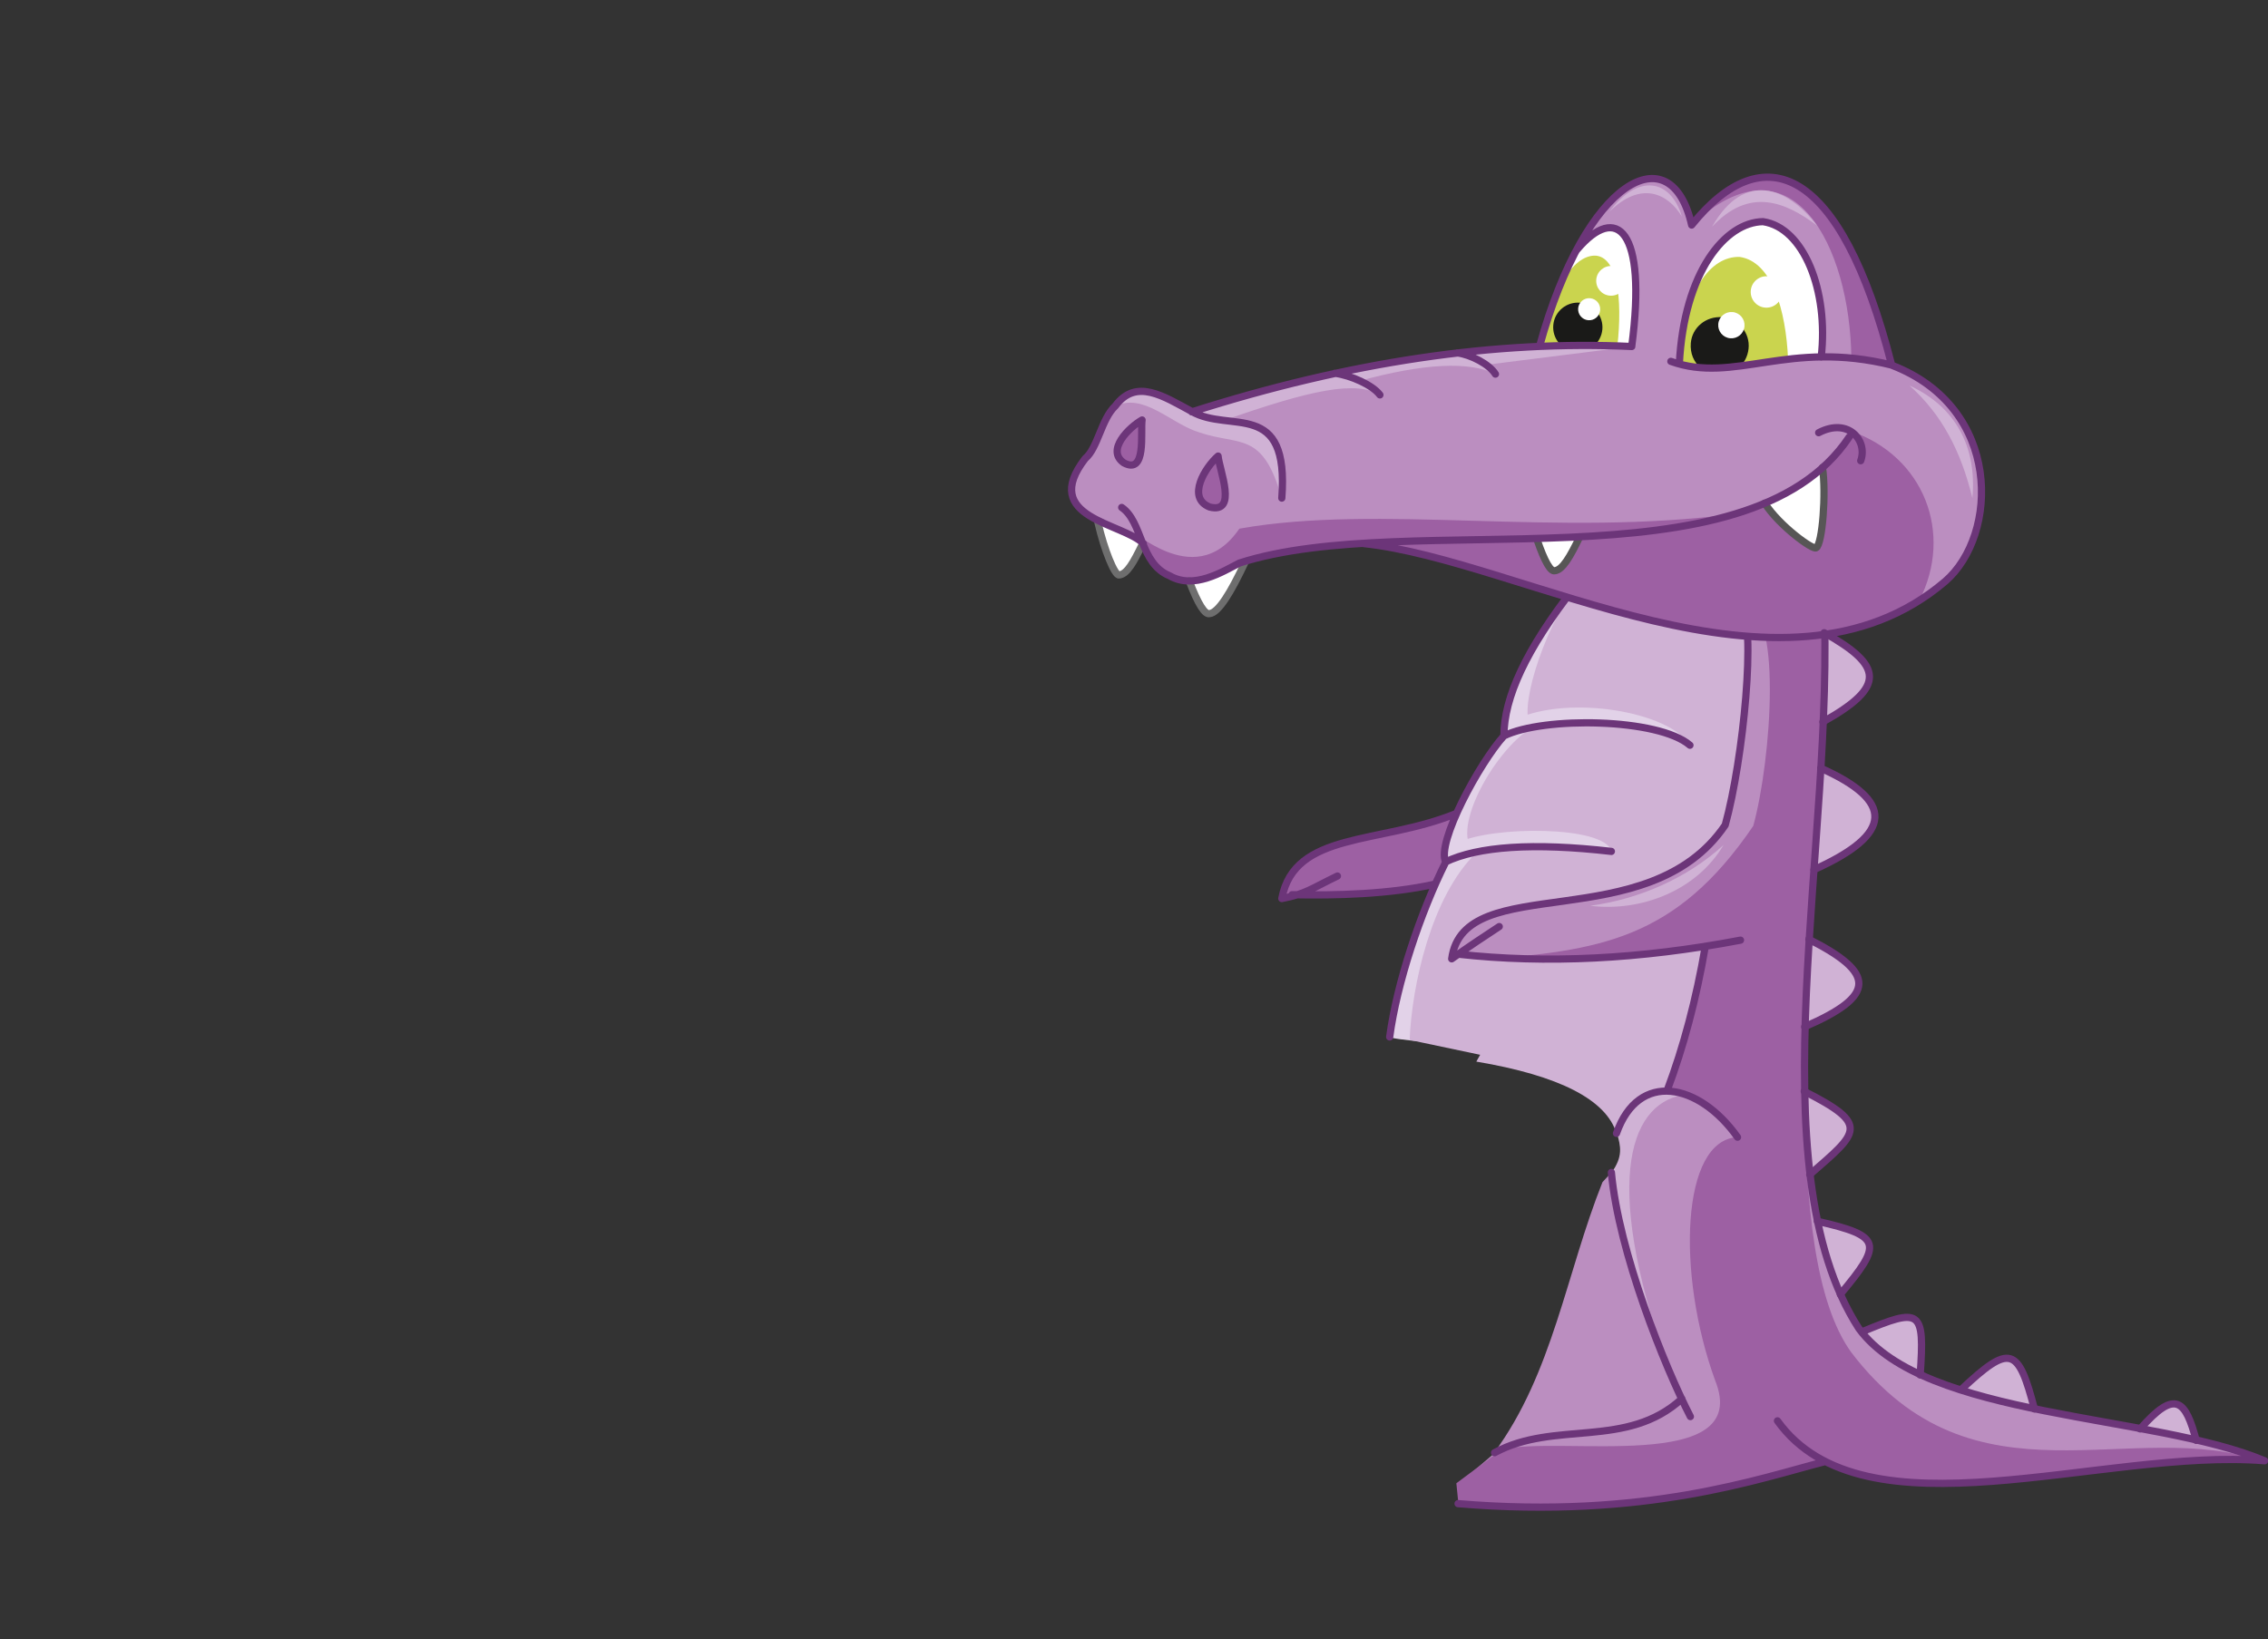 <?xml version="1.0" encoding="utf-8"?>
<!-- Generator: Adobe Illustrator 21.1.0, SVG Export Plug-In . SVG Version: 6.00 Build 0)  -->
<svg version="1.1" id="Layer_1" xmlns="http://www.w3.org/2000/svg" xmlns:xlink="http://www.w3.org/1999/xlink" x="0px" y="0px"
	 viewBox="0 0 534 386" style="enable-background:new 0 0 534 386;" xml:space="preserve">
<rect x="0" y="0" width="534" height="386" fill="#333333" stroke="none"/>
<style type="text/css">
	.st0{fill-rule:evenodd;clip-rule:evenodd;fill:#9D60A3;}
	.st1{fill-rule:evenodd;clip-rule:evenodd;fill:#D0B2D5;}
	.st2{fill-rule:evenodd;clip-rule:evenodd;fill:#BB8EC0;}
	.st3{fill-rule:evenodd;clip-rule:evenodd;fill:#E2D2E8;}
	.st4{fill:none;stroke:#6C3579;stroke-width:1.701;stroke-linecap:round;stroke-linejoin:round;stroke-miterlimit:22.926;}
	.st5{fill-rule:evenodd;clip-rule:evenodd;fill:#FFFFFF;}
	.st6{fill-rule:evenodd;clip-rule:evenodd;fill:#CAD44E;}
	.st7{fill-rule:evenodd;clip-rule:evenodd;fill:#1A1A18;}
	.st8{fill:none;stroke:#6E6E6E;stroke-width:1.701;stroke-linecap:round;stroke-linejoin:round;stroke-miterlimit:22.926;}
	.st9{fill:none;stroke:#575656;stroke-width:1.701;stroke-linecap:round;stroke-linejoin:round;stroke-miterlimit:22.926;}
</style>
<path class="st0" d="M306.3,210.2c17.8,0.9,32.8-1.2,45.1-6.6l5.5-21.3c-19.3,19.9-49.1,8.2-55,29.1L306.3,210.2z"/>
<path class="st1" d="M433.2,304.7l-5.4-17.2C443.2,291.1,443.2,292.9,433.2,304.7z M426.1,276.6l-1.3-19.6
	C440.4,264.9,437.7,266.6,426.1,276.6z M424.9,241.8l1-20.6C441.5,229.1,442.1,234.4,424.9,241.8z M427,204.8l1.6-23.9
	C445.9,188.7,446,196.4,427,204.8z M429.2,170l0.3-21C443.3,156.7,444.3,161.6,429.2,170z M478.9,331.8l-17.2-4.6
	C473.2,316.4,475.2,317.2,478.9,331.8z M517.1,339.2l-13.2-2.7C512.4,327,514.7,329.9,517.1,339.2z M452.1,323.8
	c-5.6-2.5-10.2-5.9-13.6-10.2C452.2,307.9,453.2,308.4,452.1,323.8z"/>
<path class="st2" d="M401.5,222.9c-1.9,12-4.9,23.2-8.9,33.7c-9.6,2.4-18.7,28.4,3.4,72.9c-13.2,12.4-33.4,4.8-44.1,12.7l-6.9,5.9
	c20.1,5.8,60.4,1.9,84.7-3.8c22.7,11.5,70.1-1.9,103.4-0.1c-31.3-11.1-77.6-10.8-94.7-30.5c-8.6-11.9-13.5-30.3-13.6-56.6
	c-1-38.1,6.1-80.4,4.5-116.6l-19.4,2.3c3.7,3.9,0.6,36.1-3.7,51.6c-18.2,26.8-61.6,10.4-64.4,31.5l1.5-1
	C358.3,226.6,378.2,225.7,401.5,222.9z"/>
<path class="st0" d="M401.5,222.9c-1.9,12-4.9,23.2-8.9,33.7l9.3,4.2l7.2,7c-13.3,0.6-14.4,32.1-5.3,57.2
	c9.1,22.4-37,12.9-50.3,16.4l-10.6,7.9l0.5,5c37.4,3.9,60-2.6,86.4-9.9c22.7,11.5,70.1-1.9,103.4-0.1
	c-31.3-11.1-68.2,12.3-97.3-25.8c-8.6-11.9-10.8-35-11-61.3c-1-38.1,6.1-80.4,4.5-116.6l-19.2,2.3c9.6-1.1,6.9,36.1,2.6,51.6
	c-18.2,26.8-36.2,29.4-64.4,31.5l1.5-1C364.8,226.6,378.2,225.7,401.5,222.9z"/>
<path class="st3" d="M370.9,138.1c16.2,3.5,29.1,5,39,4.6c2.9,10.2,1.4,27.9-3.7,51.6c-19,26-59.4,10.2-64.4,31.5l1.5-1
	c16.3,2.1,36,1.1,58.2-1.8c-2.8,13.4-5.5,24.5-8.9,33.7l-8.1,2.3c-15.6-14.7-46-12.2-57.3-14.7c1-13.2,3-18.5,13.2-41.2
	c-1-6.4,4.8-18.8,13.7-29.7C354,163.3,360.3,151.4,370.9,138.1z"/>
<path class="st1" d="M370.9,138.1c16.2,3.5,29.1,5,39,4.6c2.9,10.2,1.4,27.9-3.7,51.6c-19,26-59.4,10.2-64.4,31.5l1.5-1
	c16.3,2.1,36,1.1,58.2-1.8c-2.8,13.4-5.5,24.5-8.9,33.7c-6.1,1.4-10,4.8-11.9,10.1c0.9,3.2,1.5,5.5-1.3,9.4
	c1.7,20.2,8.1,34.5,14.7,49.4c-17.3-46.4-10.7-65.3,1.9-67.7c-6.3-1.4-11.7,0.4-15.4,9c-2.4-7.9-13.4-13.6-33-16.9l0.9-1.6
	l-16.6-3.5c0.5-12.6,5-33.7,15.7-44.1c-6.7-3.9,3.6-23.6,13.1-29.5C357.2,168.2,363,149.1,370.9,138.1z"/>
<path class="st3" d="M357.1,169.3c12.5-5.7,36-1.7,40.8,6.2c-12.1-6.4-26.6-7.1-43.8-2.2L357.1,169.3z M343.4,198.4
	c8-3.9,34.3-4,36,2c-19.5-2-29.4-1.3-39.3,2.4L343.4,198.4z"/>
<path class="st2" d="M379.4,276.1c1.2,18.3,9.4,37,16.5,53.3c-12.7,11.1-29.9,4.9-44.1,12.7c13.8-18.7,17-42.4,25.5-63.7
	L379.4,276.1z"/>
<path class="st4" d="M370.9,138.1c-11.6,14.8-16.8,26.2-16.8,35.2c-5.7,6.3-16,25.2-13.7,29.7c-6,12-11.5,28.5-13.2,41.2
	 M354.1,173.3c9.3-4.6,36.4-4.2,43.8,2.2 M304.2,210.7c10.5,0.2,22.9-0.1,33.7-2.5 M342.8,191.6c-17.9,7.3-38,4.1-41,20
	c5.7-1.1,6.7-2.2,13.1-5.3 M340.3,203c7.7-3.7,20.7-4.6,39.1-2.5"/>
<path class="st4" d="M429.7,344.2c-15.3,3.9-42.3,13.6-86.4,9.9 M396,329.4c-13,11.9-29.9,5-44.1,12.7 M379.4,276.1
	c1.7,18.7,12.5,45.7,18.6,57.5 M409.1,267.8c-9.1-12.8-23.3-15.7-28.5-0.9 M401.5,222.9c-2.1,12.4-5.2,23.9-8.9,33.7 M343.3,224.7
	c20.7,2.3,42.9,1.2,66.5-3.3 M409.9,142.7c3.7,3.9,0.6,36.1-3.7,51.6c-18.2,26.8-61.6,10.4-64.4,31.5c4.2-3,8-5.5,11.2-7.6
	 M429.4,140.4c2.8,57.5-16.5,134.2,8.3,172.5c15.6,21.2,69.1,20,95.5,31.1c-38.2-3.1-94.2,19.1-114.7-9.4"/>
<path class="st2" d="M321.1,127.9c-11.6,0.1-21.4,1.6-29.3,4.7c-11.4,7.1-19,5.6-22.7-4.5c-4.6-6.7-24.7-3.8-13.7-20l3.6-6.2
	c3.3-8.9,9.3-12.6,21.6-4.9c22.1-7.4,47.9-13.2,82-15.5c10.9-39.5,31-50,35.8-28.5c16.9-21,35.1-14.1,47.1,33
	c26.3,12.5,25.2,40,12.6,50.9C419.7,169.5,358.6,131.9,321.1,127.9z"/>
<path class="st5" d="M371.3,58.9l-4.6,10l-4.2,12.6h21.6C387.8,54.1,380.7,47.7,371.3,58.9z"/>
<path class="st6" d="M380.8,81.6l-18.2-0.1c2.5-12.4,7.5-21.5,13.1-21.3C380.7,60.6,382.1,69.9,380.8,81.6z"/>
<path class="st0" d="M435.9,84.3c-0.3-26.1-13.8-53.4-37.5-31.4c16.9-21,35.1-14.1,47.1,33L435.9,84.3z M321.1,127.9
	c-11.6,0.1-21.4,1.6-29.3,4.7c-11.4,7.1-19,5.6-22.7-4.5c-4.6-6.7,11.7,12.6,22.7-3.6c33-5.9,74.9,2.1,116.6-3.5
	c10.2-2.2,19.3-8.7,27.3-19.5c17.3,5.9,24.3,24.1,16.2,39.9C411.5,163.8,373.3,136.5,321.1,127.9z"/>
<ellipse transform="matrix(8.884244e-02 -0.996 0.996 8.884244e-02 261.799 440.241)" class="st7" cx="371.5" cy="77" rx="5.8" ry="5.8"/>
<ellipse transform="matrix(8.866221e-02 -0.996 0.996 8.866221e-02 268.481 439.068)" class="st5" cx="374.2" cy="72.8" rx="2.6" ry="2.6"/>
<path class="st5" d="M293.1,132.6c-4.4,1.4-9.2,3.7-13.1,4.2c2.1,5.5,3.7,8,4.8,7.7C286.9,144.4,289.8,139.5,293.1,132.6z"/>
<path class="st8" d="M280,136.8c2.1,5.5,3.7,8,4.8,7.7c2.1-0.2,5-5,8.3-12"/>
<path class="st5" d="M269.1,128.1l-10.5-5.1c1.5,6.6,4,12.6,5,12.4C265.4,135.2,266.9,132.4,269.1,128.1z"/>
<path class="st8" d="M258.5,123c1.5,6.6,4,12.6,5,12.4c1.9-0.2,3.4-3,5.5-7.3"/>
<path class="st5" d="M428.8,84c-11.1,0.6-23.8,4.5-33.4,1.7c1.1-21.6,10.8-33.4,19.7-33.5C424.7,53.6,430.6,68.5,428.8,84z"/>
<path class="st6" d="M421,84.6c-8.5,0.4-16,3.6-25.6,1.1c0.9-17.2,7.3-25.4,14.2-25.2C417.2,61.6,420.5,73,421,84.6z"/>
<path class="st5" d="M429.2,110.1c-4.7,3.2-9.2,6-13.7,8.5c3.5,5.4,11.4,11.1,12.1,10.5C429.2,128.2,430.1,116,429.2,110.1z"/>
<path class="st9" d="M415.5,118.5c3.5,5.4,11.4,11.1,12.1,10.5c1.5-0.8,2.4-13,1.5-18.9"/>
<path class="st5" d="M371.8,126.5l-10,0.6c1.8,5.2,3.2,7.6,4.2,7.3C367.9,134.2,369.6,131.1,371.8,126.5z"/>
<path class="st9" d="M361.9,127.1c1.8,5.2,3.2,7.6,4.2,7.3c1.8-0.2,3.6-3.3,5.8-7.9"/>
<path class="st7" d="M405.5,74.7c3.8,0.3,6.6,3.7,6.2,7.4c-0.2,1.9-1.1,3.5-2.4,4.6h-8.8c-1.7-1.4-2.6-3.5-2.4-5.9
	C398.4,77.1,401.7,74.4,405.5,74.7z"/>
<ellipse transform="matrix(8.887656e-02 -0.996 0.996 8.887656e-02 295.123 475.836)" class="st5" cx="407.7" cy="76.6" rx="3.1" ry="3.1"/>
<ellipse transform="matrix(8.913580e-02 -0.996 0.996 8.913580e-02 310.308 476.858)" class="st5" cx="415.9" cy="68.8" rx="3.7" ry="3.7"/>
<ellipse transform="matrix(8.927365e-02 -0.996 0.996 8.927365e-02 279.531 438.009)" class="st5" cx="379.3" cy="66.2" rx="3.5" ry="3.5"/>
<path class="st1" d="M449.6,90.8c7.6,6.8,12.1,15.4,14.8,26.5C465.5,105.3,460.5,95.8,449.6,90.8z M427.8,53.1
	c-7.5-5.6-15.9-9.1-24.7,0.3C410.7,40.1,420.8,44,427.8,53.1z M396,51c-3.3-5.5-9.7-8.5-17.1-1.1C385.7,40.7,393.4,42.2,396,51z
	 M280.6,97c30-10.3,64.5-15.5,103.6-15.4L350,85.9l2.2,2.2c-6.4-3.1-17.1-2.5-32.1,1.6l4.9,3.4c-5.6-3.6-16.4-1.3-37.1,6l7.4,1.3
	c6.1,2.9,7.4,9.2,6.5,17c-4.5-16.1-9.9-12.3-19.5-15.6c-6.6-2-13.1-9.5-19.8-6.1C266.6,89.5,273.2,92,280.6,97z M405.8,199
	c-8.5,7.8-20,12.8-31.4,14.3C386.4,214.8,399.5,209.7,405.8,199z"/>
<path class="st4" d="M461.8,327.2c11.5-10.8,13.4-10,17.2,4.6 M438.5,313.6c13.7-5.7,14.7-5.3,13.6,10.2 M427.9,287.6
	c15.4,3.5,15.3,5.3,5.4,17.2 M424.8,257c15.6,7.9,12.8,9.6,1.3,19.6 M425.9,221.2c15.6,7.9,16.1,13.2-1,20.6 M428.7,180.9
	c17.2,7.7,17.3,15.4-1.6,23.9 M429.5,149c13.7,7.7,14.8,12.6-0.3,21 M503.9,336.5c8.4-9.6,10.7-6.6,13.2,2.7"/>
<path class="st4" d="M395.4,85.7c1.1-21.6,10.8-33.4,19.7-33.5c9.6,1.4,15.5,16.3,13.7,31.9 M428.2,101.9c7.1-3.7,11.6,2,9.9,6.6
	 M435.4,102.9c-24.2,36.4-103.4,16.7-143.6,29.7c-3.9,2-10.7,6.3-16.4,3c-7.1-2.9-6.3-12.7-11.3-16.1 M301.8,117.3
	c1.8-23.5-12.2-15.2-21.2-20.4c-6.7-3.6-13.1-7.9-18-1.3c-3.3,3.1-4.1,9.9-7.1,12.4c-10.8,14,8.8,15.1,13.7,20 M343.1,83.1
	c3.2,0.4,7.6,2.7,9,5 M314.3,87.9c3.8,0.5,8.9,2.8,10.6,5.1 M280.6,97c37-11.8,71.5-16.9,103.6-15.4 M384.2,81.5
	c3.6-27.4-3.5-33.8-12.9-22.7 M445.5,86c-24.5-6.1-37.1,4.5-52.1-0.9 M362.5,81.5c10.9-39.5,31-50,35.8-28.5
	c16.9-21,35.1-14.1,47.1,33c26.1,10,25.2,40,12.6,50.9c-38.4,32.7-99.5-5-137-8.9"/>
<path class="st0" d="M268.9,98.9c-0.4,3,1.1,13-4.3,10.1C260.3,106,265.9,100.6,268.9,98.9z M286.8,107.4c0.3,3.3,4.7,13.7-2,12
	C279.3,117.2,283.8,110,286.8,107.4z"/>
<path class="st4" d="M268.9,98.9c-0.4,3,1.1,13-4.3,10.1C260.3,106,265.9,100.6,268.9,98.9z M286.8,107.4c0.3,3.3,4.7,13.7-2,12
	C279.3,117.2,283.8,110,286.8,107.4z"/>
</svg>
